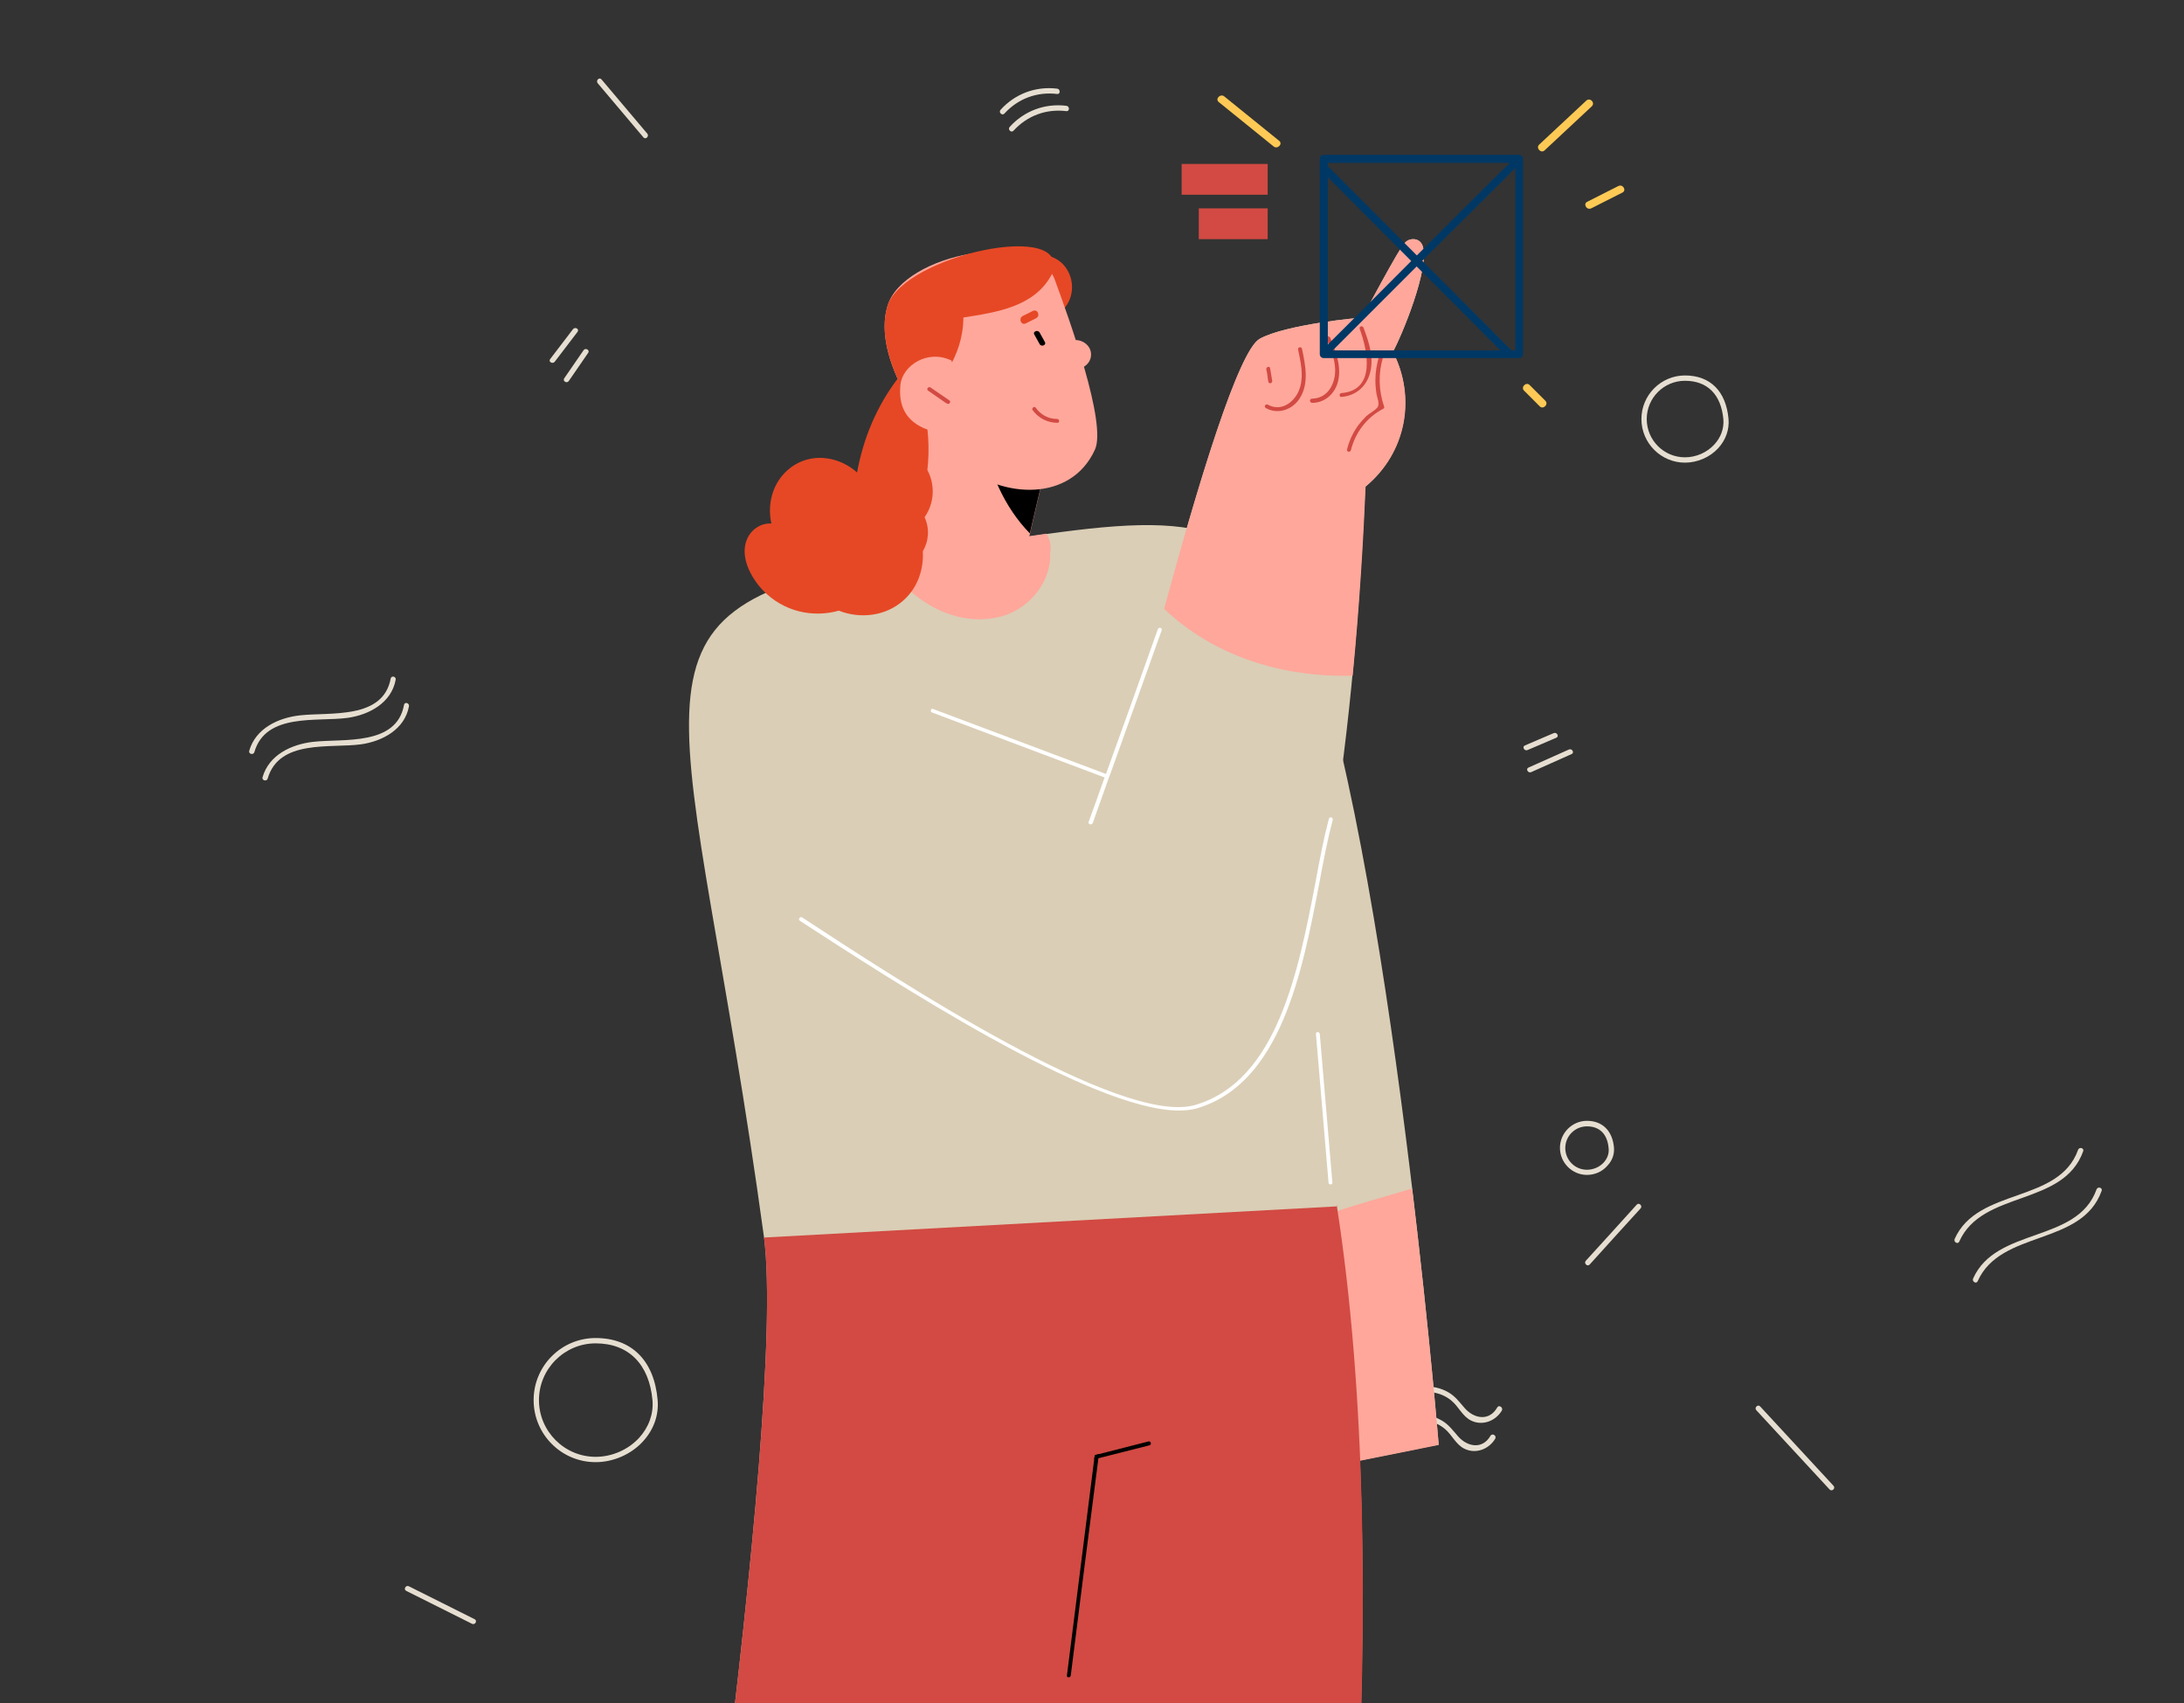 <svg width="640" height="499" viewBox="0 0 640 499" fill="none" xmlns="http://www.w3.org/2000/svg">
<rect x="0" y="0" width="640" height="499" fill="#333333" stroke="none"/>
<g clip-path="url(#clip0)">
<path d="M465.044 344.222C460.697 344.222 457.131 340.652 457.131 336.302C457.131 331.951 460.697 328.381 465.044 328.381C469.558 328.381 472.511 331.282 472.957 336.19C473.124 338.142 472.456 340.039 471.062 341.489C469.558 343.274 467.329 344.222 465.044 344.222ZM465.044 329.999C461.533 329.999 458.691 332.843 458.691 336.357C458.691 339.871 461.533 342.716 465.044 342.716C466.883 342.716 468.722 341.935 469.948 340.597C471.007 339.425 471.564 337.975 471.397 336.469C471.062 332.286 468.778 329.999 465.044 329.999Z" fill="#E6DFD1"/>
<path d="M493.761 135.546C486.74 135.546 481 129.801 481 122.773C481 115.745 486.74 110 493.761 110C501.173 110 505.798 114.63 506.523 122.717C506.801 125.841 505.742 128.853 503.513 131.307C501.061 133.985 497.384 135.546 493.761 135.546ZM493.761 111.562C487.576 111.562 482.56 116.582 482.56 122.773C482.56 128.965 487.576 133.985 493.761 133.985C496.993 133.985 500.226 132.59 502.399 130.192C504.294 128.128 505.241 125.506 505.018 122.829C504.349 115.578 500.337 111.562 493.761 111.562Z" fill="#E6DFD1"/>
<path d="M438.739 412.383C436.398 416.454 431.996 415.673 429.265 412.606C427.649 410.765 426.367 408.924 424.138 407.753C420.405 405.745 416.169 405.801 412.38 407.53C411.488 407.92 412.269 409.259 413.16 408.869C417.173 407.084 422.076 407.53 425.476 410.486C427.482 412.215 428.596 414.948 431.048 416.175C434.392 417.849 438.293 416.343 440.132 413.219C440.522 412.271 439.184 411.49 438.739 412.383Z" fill="#E6DFD1"/>
<path d="M436.785 420.638C434.445 424.71 430.043 423.929 427.312 420.861C425.696 419.021 424.414 417.18 422.185 416.009C418.452 414.001 414.216 414.057 410.427 415.786C409.535 416.176 410.315 417.515 411.207 417.124C415.219 415.339 420.123 415.786 423.523 418.742C425.529 420.471 426.643 423.204 429.095 424.431C432.439 426.105 436.34 424.599 438.179 421.475C438.624 420.583 437.287 419.802 436.785 420.638Z" fill="#E6DFD1"/>
<path d="M479.645 352.923C474.685 358.39 469.725 363.912 464.71 369.378C464.041 370.103 465.156 371.219 465.825 370.493C470.784 365.027 475.744 359.505 480.759 354.039C481.428 353.314 480.314 352.198 479.645 352.923Z" fill="#E6DFD1"/>
<path d="M608.957 336.886C603.329 352.671 579.534 347.818 572.791 362.99C572.401 363.882 573.739 364.663 574.129 363.771C580.871 348.599 604.667 353.564 610.462 337.276C610.796 336.328 609.292 335.938 608.957 336.886Z" fill="#E6DFD1"/>
<path d="M614.364 348.487C608.735 364.272 584.94 359.42 578.197 374.591C577.807 375.484 579.145 376.265 579.535 375.372C586.278 360.201 610.073 365.165 615.868 348.878C616.203 347.929 614.698 347.539 614.364 348.487Z" fill="#E6DFD1"/>
<path d="M537.292 435.304C530.103 427.551 522.97 419.798 515.782 412.045C515.113 411.32 513.998 412.435 514.667 413.16C521.856 420.913 528.989 428.667 536.178 436.42C536.902 437.089 537.961 436.029 537.292 435.304Z" fill="#E6DFD1"/>
<path d="M395.07 282.223C393.287 284.621 391.448 287.02 389.665 289.418C389.052 290.199 390.389 290.98 391.002 290.199C392.786 287.801 394.625 285.402 396.408 283.004C396.965 282.223 395.628 281.442 395.07 282.223Z" fill="#E6DFD1"/>
<path d="M455.309 214.787C452.467 216.014 449.625 217.186 446.839 218.413C445.947 218.803 446.728 220.142 447.619 219.751C450.461 218.524 453.303 217.353 456.09 216.126C456.981 215.735 456.201 214.397 455.309 214.787Z" fill="#E6DFD1"/>
<path d="M459.771 219.584C455.815 221.369 451.858 223.098 447.902 224.883C447.01 225.274 447.79 226.612 448.682 226.222C452.638 224.437 456.595 222.708 460.551 220.923C461.443 220.532 460.663 219.194 459.771 219.584Z" fill="#E6DFD1"/>
<path d="M406.774 96.091C405.102 98.155 403.43 100.219 401.758 102.283C401.145 103.064 402.204 104.123 402.873 103.398C404.545 101.334 406.216 99.271 407.888 97.207C408.501 96.426 407.442 95.31 406.774 96.091Z" fill="#E6DFD1"/>
<path d="M309.813 25.978C303.516 25.197 297.441 27.484 293.206 32.169C292.537 32.895 293.652 34.01 294.321 33.285C298.333 28.879 303.906 26.815 309.813 27.54C310.76 27.651 310.76 26.09 309.813 25.978Z" fill="#E6DFD1"/>
<path d="M312.483 30.998C306.186 30.217 300.111 32.504 295.876 37.19C295.207 37.915 296.322 39.03 296.991 38.305C301.003 33.899 306.576 31.835 312.483 32.56C313.486 32.672 313.486 31.11 312.483 30.998Z" fill="#E6DFD1"/>
<path d="M174.542 428.382C164.511 428.382 156.375 420.238 156.375 410.198C156.375 400.158 164.511 392.015 174.542 392.015C185.074 392.015 191.706 398.596 192.709 410.143C193.099 414.549 191.594 418.844 188.418 422.302C184.963 426.095 179.724 428.382 174.542 428.382ZM174.542 393.576C165.403 393.576 157.935 401.051 157.935 410.198C157.935 419.346 165.403 426.82 174.542 426.82C179.334 426.82 184.071 424.756 187.303 421.242C190.145 418.119 191.538 414.214 191.204 410.254C190.257 399.656 184.182 393.576 174.542 393.576Z" fill="#E6DFD1"/>
<path d="M167.907 96.446C165.678 99.347 163.449 102.303 161.22 105.203C160.607 105.984 161.944 106.765 162.557 105.984C164.786 103.084 167.015 100.128 169.244 97.227C169.857 96.391 168.52 95.665 167.907 96.446Z" fill="#E6DFD1"/>
<path d="M171.028 102.582L165.344 110.837C164.787 111.674 166.124 112.455 166.681 111.618C168.576 108.885 170.471 106.152 172.366 103.363C172.923 102.582 171.585 101.801 171.028 102.582Z" fill="#E6DFD1"/>
<path d="M189.692 39.162C185.233 33.863 180.72 28.564 176.262 23.265C175.593 22.485 174.534 23.6 175.147 24.381L188.577 40.278C189.246 41.003 190.305 39.887 189.692 39.162Z" fill="#E6DFD1"/>
<path d="M139.096 474.399C132.687 471.164 126.223 467.985 119.815 464.749C118.923 464.303 118.143 465.642 119.034 466.088C125.443 469.323 131.907 472.503 138.316 475.738C139.207 476.184 139.987 474.845 139.096 474.399Z" fill="#E6DFD1"/>
<path d="M231.212 436.582C229.54 438.534 227.868 440.43 226.196 442.382C225.528 443.108 226.642 444.223 227.311 443.498C228.983 441.546 230.655 439.649 232.326 437.697C232.939 436.972 231.825 435.856 231.212 436.582Z" fill="#E6DFD1"/>
<path d="M114.495 198.769C112.266 210.873 96.774 208.586 87.858 209.59C81.505 210.315 74.929 213.383 73.034 219.965C72.756 220.913 74.26 221.304 74.539 220.355C77.882 208.754 92.929 211.543 101.901 210.315C108.198 209.423 114.718 205.909 115.944 199.16C116.166 198.212 114.718 197.821 114.495 198.769Z" fill="#E6DFD1"/>
<path d="M118.397 206.523C116.168 218.627 100.676 216.34 91.76 217.344C85.407 218.069 78.831 221.137 76.937 227.718C76.658 228.667 78.163 229.057 78.441 228.109C81.785 216.507 96.831 219.296 105.803 218.069C112.1 217.176 118.62 213.662 119.846 206.913C120.013 205.965 118.564 205.519 118.397 206.523Z" fill="#E6DFD1"/>
<path d="M378.655 174.194C406.122 234.355 421.598 423.24 421.598 423.24L378.655 431.849L333.97 194.794L378.655 174.194Z" fill="#DACEB6"/>
<path d="M413.809 348.219C418.933 390.649 421.598 423.343 421.598 423.343L378.655 431.952L365.844 364.002C381.32 357.648 397.615 352.933 413.809 348.219Z" fill="#FFA79B"/>
<path d="M313.268 414.119C314.395 536.695 308.656 851.641 308.656 851.641H356.722C356.722 851.641 420.88 541.307 391.671 353.446C367.689 199.099 317.777 335.101 317.777 335.101L313.268 414.119Z" fill="#FFA79B"/>
<path d="M305.785 721.071C307.323 619.608 313.882 485.041 313.267 414.119L317.879 335.101C317.879 335.101 367.791 199.099 391.773 353.446C408.683 462.493 394.233 612.741 379.064 719.636C356.312 720.866 328.538 721.276 305.785 721.071Z" fill="#D24A43"/>
<path d="M223.898 362.567C230.764 416.374 195.304 648.919 195.304 648.919C195.304 648.919 163.225 725.683 154.103 851.641H257.104C257.104 851.641 260.588 827.556 235.376 821.817C210.164 816.077 205.552 806.956 245.728 708.465C285.903 609.974 344.219 324.749 344.219 324.749L223.898 362.567Z" fill="#FFA79B"/>
<path d="M253.108 727.938L176.549 708.977C186.285 670.237 195.304 648.919 195.304 648.919C195.304 648.919 230.765 416.374 223.899 362.567L344.117 324.749C344.117 324.749 299.945 612.536 259.872 711.027C257.515 716.971 255.26 722.608 253.108 727.938Z" fill="#D24A43"/>
<path d="M312.651 490.883C312.549 491.6 313.676 491.6 313.779 490.883C316.443 469.668 319.108 448.453 321.875 427.238C321.978 426.828 321.978 426.418 322.08 426.008C321.67 426.11 321.26 426.213 320.85 426.315C320.748 426.725 320.748 427.135 320.645 427.545C317.981 448.658 315.316 469.77 312.651 490.883Z" fill="black"/>
<path d="M320.645 427.545C321.055 427.443 321.465 427.34 321.875 427.238C326.896 426.008 331.816 424.675 336.838 423.446C337.555 423.241 337.248 422.113 336.53 422.318C331.713 423.548 326.896 424.778 322.08 426.008C321.67 426.11 321.26 426.213 320.85 426.315C320.747 426.828 320.645 427.135 320.645 427.545Z" fill="black"/>
<path d="M223.896 362.568L391.669 353.446C391.669 353.446 401.713 276.478 385.417 202.276C374.451 152.467 353.748 149.905 306.604 156.464C299.532 157.489 291.845 158.616 283.441 159.949C274.32 161.383 266.223 162.716 258.844 164.048C175.829 179.729 201.861 201.559 223.896 362.568Z" fill="#DACEB6"/>
<path d="M386.752 302.919C387.981 317.473 389.211 331.924 390.441 346.477C390.544 347.194 389.314 347.194 389.314 346.477C388.084 331.924 386.854 317.473 385.624 302.919C385.522 302.202 386.649 302.202 386.752 302.919Z" fill="white"/>
<path d="M253.207 186.288C301.274 213.755 325.359 241.222 325.359 241.222C325.052 241.529 357.335 106.04 369.121 99.275C376.603 95.073 398.946 92.921 399.151 93.126C399.151 93.126 410.629 71.604 411.449 71.501C412.474 69.656 415.959 69.349 416.881 72.014C419.136 78.368 410.527 98.968 408.169 103.068C414.934 116.289 412.167 132.584 400.073 142.628C397.921 192.437 390.234 296.565 363.075 318.6C326.999 347.809 225.638 253.315 225.638 253.315L253.207 186.288Z" fill="#DACEB6"/>
<path d="M400.175 142.526C399.561 157.386 398.433 177.064 396.383 197.972C376.091 198.484 356.106 192.54 341.142 178.396C350.981 142.013 362.87 102.76 369.121 99.275C376.603 95.073 398.946 92.921 399.151 93.126C399.151 93.126 410.629 71.604 411.449 71.501C412.474 69.656 415.959 69.349 416.881 72.014C419.136 78.368 410.527 98.968 408.169 103.068C415.036 116.289 412.269 132.584 400.175 142.526Z" fill="#FFA79B"/>
<path d="M320.234 241.119C321.772 236.814 323.309 232.51 324.846 228.103C324.949 227.796 325.051 227.386 325.256 227.078C330.278 212.935 335.402 198.791 340.424 184.648C340.629 183.931 339.604 183.623 339.297 184.341C334.275 198.484 329.253 212.525 324.129 226.668C324.026 226.976 323.924 227.386 323.719 227.693C322.181 231.998 320.644 236.405 319.004 240.812C318.799 241.529 319.927 241.836 320.234 241.119Z" fill="white"/>
<path d="M273.092 208.733L323.721 227.795L324.746 228.205C324.849 227.898 324.951 227.488 325.156 227.181L324.131 226.771L273.4 207.708C272.785 207.4 272.477 208.528 273.092 208.733Z" fill="white"/>
<path d="M394.744 131.662C395.359 129.1 396.487 126.742 398.024 124.59C398.741 123.668 399.561 122.745 400.381 121.925C401.304 121.106 402.738 120.388 403.558 119.466C404.481 118.441 403.558 116.699 403.353 115.264C403.148 113.931 403.046 112.599 403.046 111.267C403.046 109.012 403.456 106.757 404.071 104.502C404.481 104.502 404.891 104.502 405.301 104.605C403.866 109.422 403.968 114.341 405.608 119.158C405.711 119.363 405.608 119.671 405.301 119.773C400.484 122.335 397.204 126.64 395.872 131.867C395.667 132.687 394.539 132.379 394.744 131.662Z" fill="#D24A43"/>
<path d="M393.105 115.161C403.251 114.341 400.792 102.76 398.434 96.303C398.229 95.586 399.254 95.278 399.562 95.996C401.202 100.403 402.841 105.117 401.304 109.832C400.074 113.624 397 115.981 393.105 116.288C392.388 116.391 392.388 115.161 393.105 115.161Z" fill="#D24A43"/>
<path d="M384.495 116.801C389.209 116.698 391.362 112.291 391.259 108.192C391.157 105.117 389.927 102.043 388.697 99.275C388.389 98.558 389.517 98.251 389.824 98.968C391.464 103.067 393.309 107.679 391.977 112.189C390.952 115.571 388.082 118.031 384.495 118.031C383.675 117.928 383.675 116.801 384.495 116.801Z" fill="#D24A43"/>
<path d="M371.481 118.543C375.786 120.9 379.885 117.416 381.013 113.316C382.038 109.729 381.115 105.937 380.398 102.453C380.193 101.735 381.32 101.428 381.525 102.145C382.55 106.962 383.677 112.394 380.808 116.801C378.655 120.081 374.453 121.515 370.969 119.568C370.251 119.158 370.866 118.236 371.481 118.543Z" fill="#D24A43"/>
<path d="M371.069 108.192C370.966 107.474 372.094 107.167 372.196 107.884C372.401 109.114 372.606 110.344 372.811 111.574C372.914 112.291 371.889 112.599 371.684 111.881L371.479 110.754C371.479 110.652 371.479 110.652 371.479 110.549C371.376 109.729 371.274 109.012 371.069 108.192Z" fill="#D24A43"/>
<path d="M345.449 325.364C347.396 325.364 349.138 325.16 350.676 324.75C375.375 317.473 381.627 284.779 386.649 258.542C387.879 251.88 389.109 245.629 390.544 240.197C390.646 239.889 390.441 239.582 390.134 239.479C389.826 239.377 389.519 239.582 389.416 239.889C387.981 245.321 386.752 251.573 385.522 258.337C380.5 284.369 374.351 316.653 350.266 323.725C328.641 330.079 263.048 287.136 235.069 268.791C234.762 268.586 234.454 268.689 234.249 268.996C234.044 269.303 234.147 269.611 234.454 269.816C260.691 286.829 319.622 325.364 345.449 325.364Z" fill="white"/>
<path d="M283.441 159.846C291.743 158.514 299.532 157.386 306.604 156.361C307.116 157.181 307.526 158.001 307.731 159.026C307.936 160.051 307.936 161.076 307.731 161.896C308.243 169.89 302.094 178.191 293.588 180.549C279.854 184.341 265.916 175.527 258.947 163.843C266.223 162.613 274.422 161.281 283.441 159.846Z" fill="#FFA79B"/>
<path d="M302.606 74.064C302.913 74.268 303.323 74.473 303.63 74.781H303.733C313.879 73.653 317.979 86.669 309.78 92.204C308.447 93.126 306.398 91.281 307.423 89.847L307.525 89.744C307.218 89.437 307.013 89.027 307.013 88.617C307.115 85.03 305.885 81.853 303.528 79.393C303.22 79.29 302.913 79.188 302.606 79.188C302.196 79.085 301.888 78.88 301.683 78.573C301.068 78.47 300.556 78.163 300.351 77.343C300.248 76.933 300.146 76.626 300.043 76.216C299.736 74.576 301.376 73.244 302.606 74.064Z" fill="#E64825"/>
<path d="M297.891 172.964L296.968 176.961C281.8 173.784 267.247 166.815 254.948 157.386C262.942 142.218 271.551 125.615 271.859 123.873L307.627 131.457L301.478 157.796L297.891 172.964Z" fill="#FFA79B"/>
<path d="M301.785 156.259L307.627 131.354L288.257 127.665C289.589 137.913 294.406 148.777 301.785 156.259Z" fill="black"/>
<path d="M260.073 89.641C264.685 74.166 303.528 66.992 309.062 81.852C313.162 93.024 324.436 124.077 320.848 131.764C313.777 147.24 293.689 145.907 282.313 136.479C270.937 126.947 255.461 105.015 260.073 89.641Z" fill="#FFA79B"/>
<path d="M218.975 157.796C220.307 154.926 223.177 153.184 226.047 153.389C224.612 146.932 226.867 139.861 232.913 136.171C238.858 132.584 246.237 134.019 251.156 138.426C253.001 128.382 256.896 119.056 263.045 110.959C259.765 103.682 258.126 96.098 260.073 89.641C264.582 74.781 314.801 64.019 308.242 80.315C303.22 89.949 291.947 91.486 282.313 93.024C282.21 105.015 274.831 112.394 270.527 118.646C272.064 125 272.474 131.457 271.756 137.708C274.114 142.115 273.806 147.445 270.937 151.544C272.474 154.824 272.166 158.616 270.424 161.486C270.732 166.815 268.887 172.349 264.582 176.039C259.458 180.549 251.976 181.368 245.827 178.909C238.14 181.061 229.531 179.216 223.485 172.862C220.102 169.275 216.618 163.023 218.975 157.796Z" fill="#E64825"/>
<path d="M304.654 97.431C305.167 98.353 305.679 99.275 306.192 100.198C306.704 101.12 305.167 101.735 304.654 100.813C304.142 99.89 303.63 98.968 303.117 98.046C302.502 97.123 304.142 96.508 304.654 97.431Z" fill="black"/>
<path d="M299.635 92.614C300.659 92.101 301.684 91.589 302.709 91.076C304.042 90.462 304.964 92.511 303.632 93.229C302.607 93.741 301.582 94.254 300.557 94.766C299.225 95.381 298.405 93.331 299.635 92.614Z" fill="#E64825"/>
<path d="M303.527 119.466C304.962 121.515 307.217 122.745 309.779 122.745C310.496 122.745 310.599 123.873 309.882 123.873C307.012 123.873 304.347 122.54 302.605 120.183C302.195 119.568 303.117 118.851 303.527 119.466Z" fill="#D24A43"/>
<path d="M263.865 112.701C264.48 107.064 271.859 102.247 278.828 105.63C280.468 111.574 282.21 117.518 284.055 123.462C281.288 125.717 274.831 127.46 270.424 125.307C265.402 122.95 263.25 118.851 263.865 112.701Z" fill="#FFA79B"/>
<path d="M272.68 113.521C274.525 114.751 276.369 116.083 278.214 117.313C278.829 117.723 278.112 118.646 277.497 118.236C277.394 118.133 277.189 118.031 277.087 118.031L276.984 117.928C275.345 116.801 273.602 115.571 271.962 114.444C271.348 114.034 272.065 113.111 272.68 113.521Z" fill="#D24A43"/>
<path d="M312.238 101.94C312.135 101.325 312.34 100.71 312.955 100.3C315.517 98.558 319.514 100.403 319.719 103.58C319.924 106.757 316.645 108.807 313.775 107.884C312.443 108.294 311.008 106.552 311.93 105.22C311.418 104.297 311.315 102.965 312.238 101.94Z" fill="#FFA79B"/>
<path d="M346.268 48.031H371.48V57.05H346.268V48.031Z" fill="#D24A43"/>
<path d="M351.29 61.047H371.48V70.066H351.29V61.047Z" fill="#D24A43"/>
<path d="M448.243 112.804L452.855 117.416C453.88 118.441 452.24 120.08 451.215 119.056L446.603 114.444C445.579 113.419 447.218 111.779 448.243 112.804Z" fill="#FECA55"/>
<path d="M451.012 42.394C455.624 38.09 460.236 33.785 464.848 29.481C465.975 28.456 467.512 30.096 466.488 31.121C461.876 35.425 457.264 39.73 452.652 44.034C451.627 45.059 449.987 43.419 451.012 42.394Z" fill="#FECA55"/>
<path d="M358.771 28.251C364.1 32.556 369.429 36.86 374.861 41.267C375.989 42.189 374.349 43.829 373.221 42.907L357.131 29.891C356.004 28.968 357.643 27.329 358.771 28.251Z" fill="#FECA55"/>
<path d="M465.154 59.1L474.275 54.488C475.608 53.873 476.735 55.82 475.403 56.435C472.328 57.973 469.356 59.51 466.281 61.047C464.949 61.662 463.821 59.715 465.154 59.1Z" fill="#FECA55"/>
<path d="M387.879 104.912H445.169C445.784 104.912 446.297 104.4 446.297 103.785V46.494C446.297 45.879 445.784 45.367 445.169 45.367H387.879C387.264 45.367 386.751 45.879 386.751 46.494V103.785C386.751 104.4 387.264 104.912 387.879 104.912ZM444.042 102.657H389.108V47.724H444.042V102.657Z" fill="#003865"/>
<path d="M387.876 102.145V103.785H389.413L415.138 78.06L416.778 76.42L445.064 48.236V46.494H443.63C434.098 55.923 424.669 65.352 415.138 74.883C414.625 75.395 414.011 76.01 413.498 76.523C404.992 85.029 396.485 93.638 387.876 102.145Z" fill="#003865"/>
<path d="M387.877 47.416V50.696C396.486 59.305 404.992 67.914 413.601 76.523C414.114 77.035 414.728 77.65 415.241 78.163C423.747 86.669 432.356 95.278 440.863 103.887H444.143L416.983 76.626L415.343 74.986L387.877 47.416Z" fill="#003865"/>
</g>
<defs>
<clipPath id="clip0">
<rect width="640" height="499" fill="white"/>
</clipPath>
</defs>
</svg>

